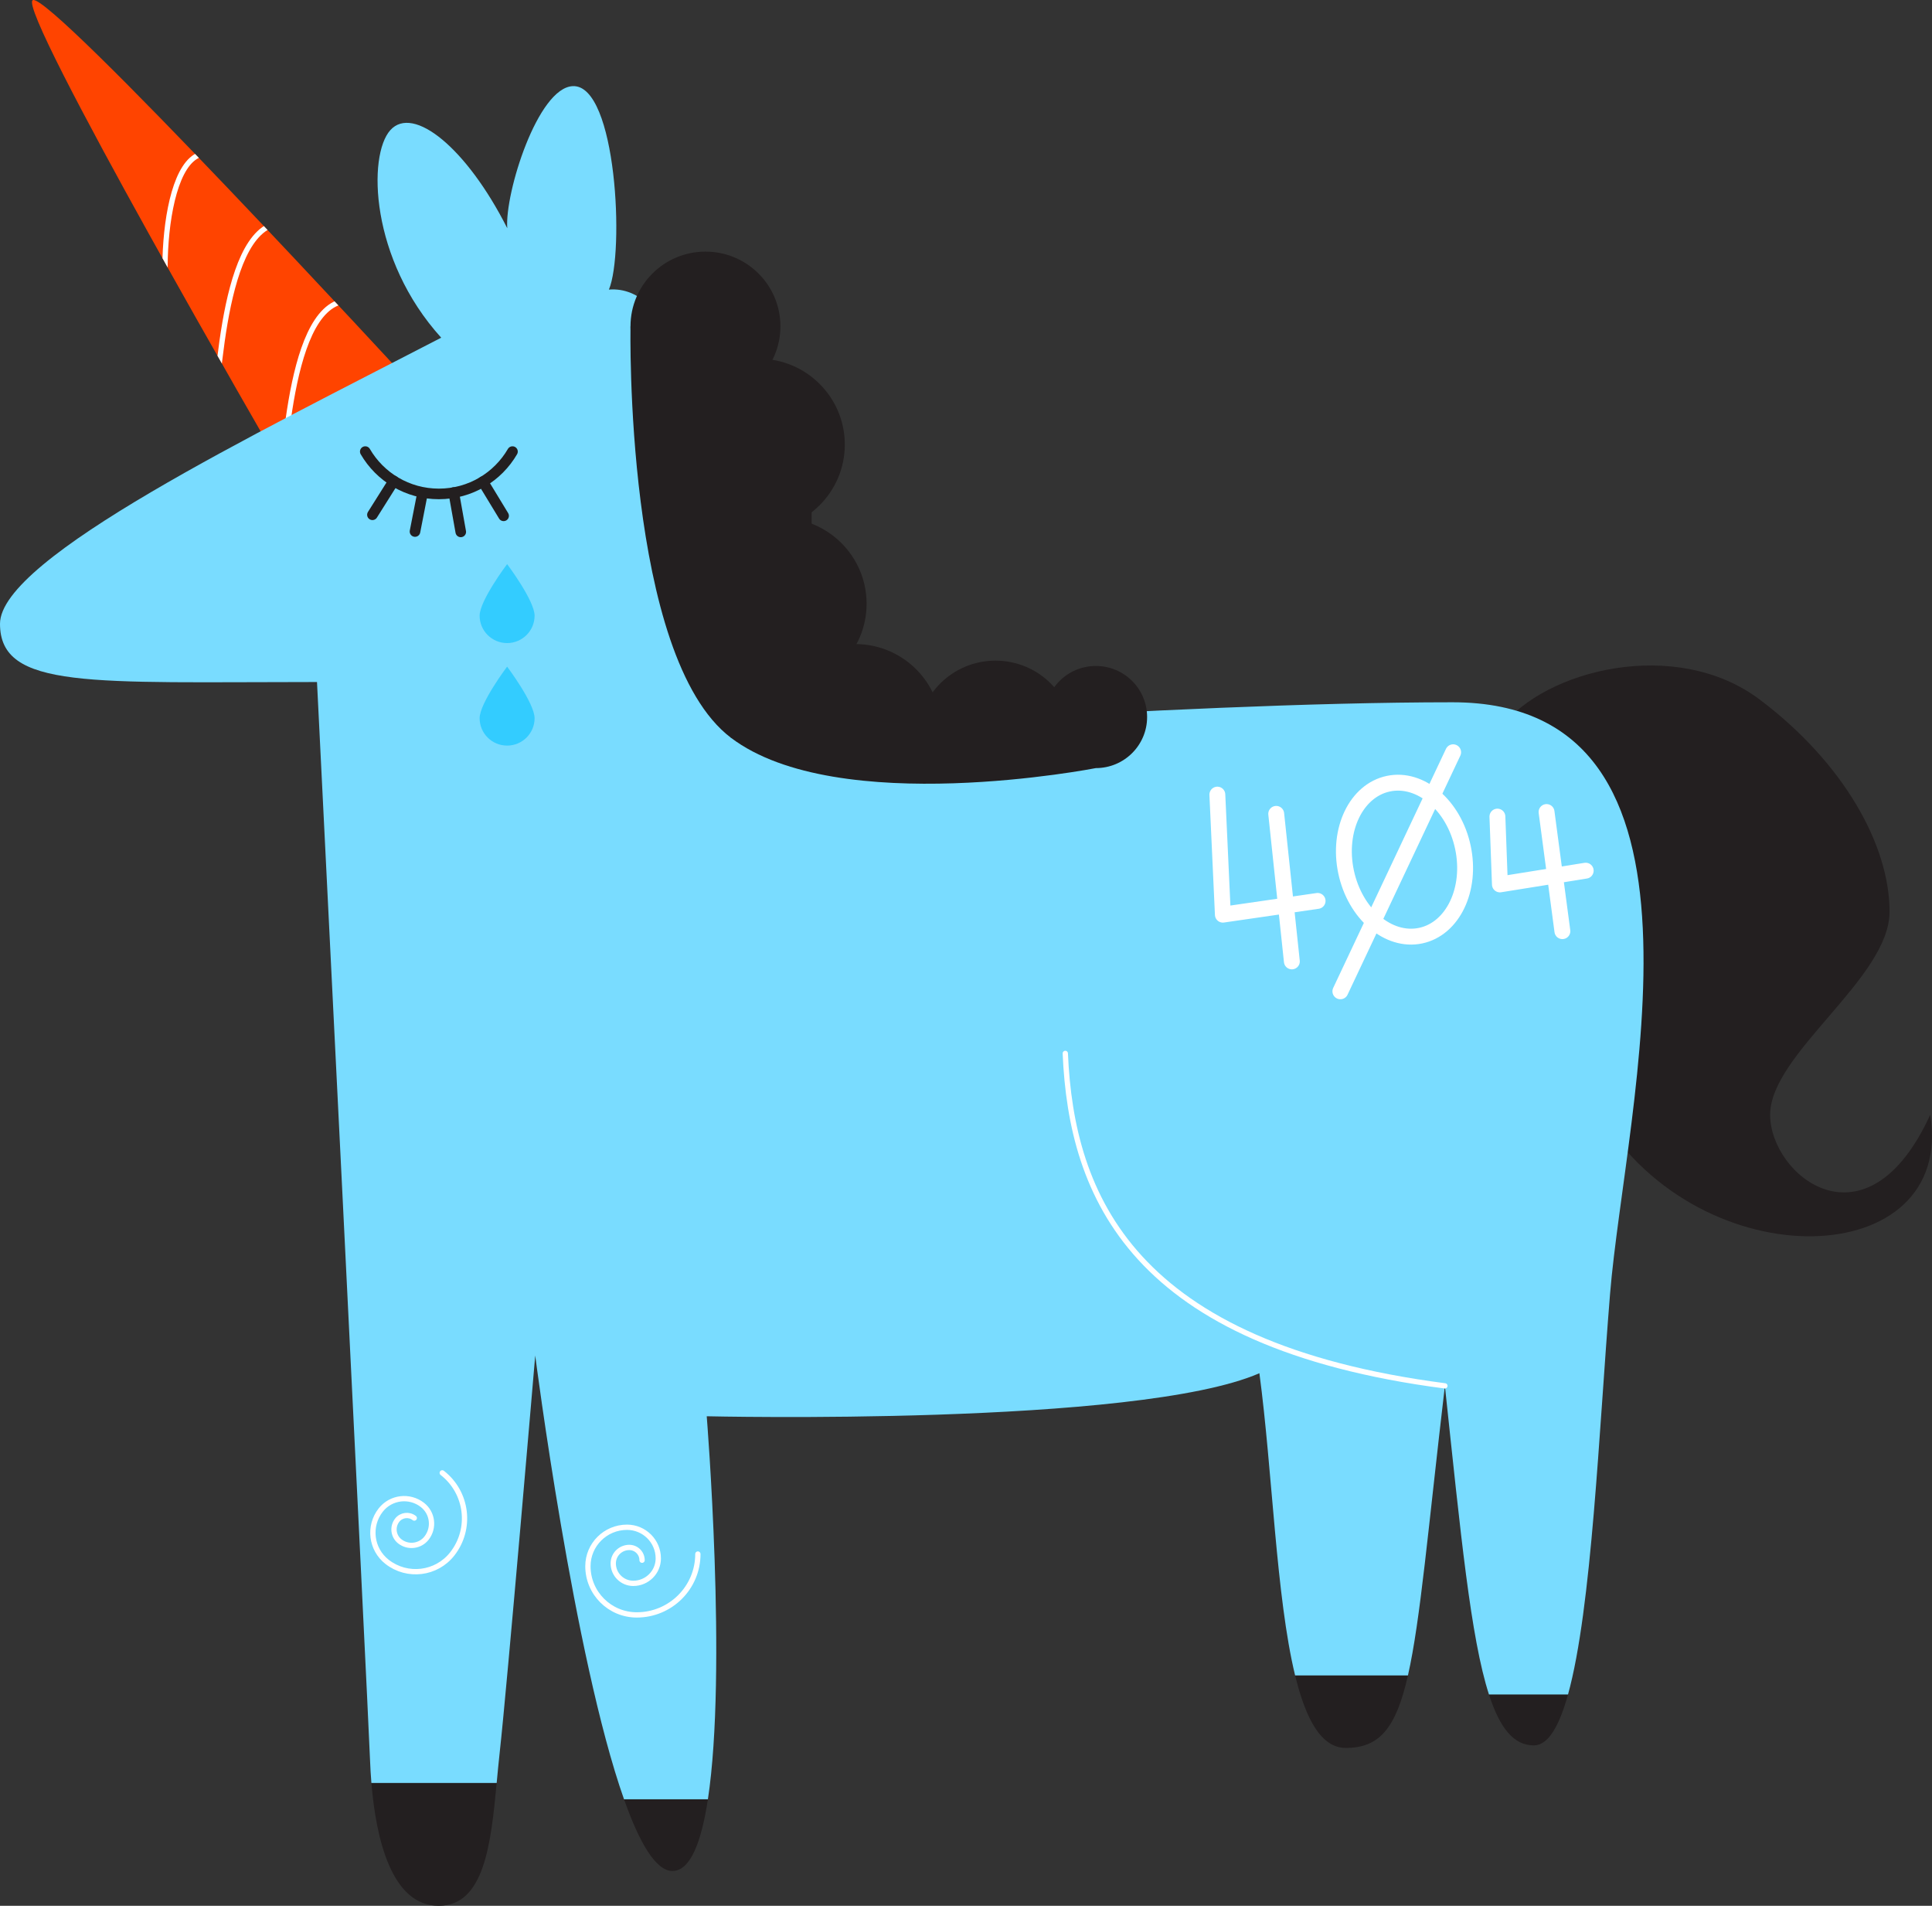 <?xml version="1.0" encoding="utf-8"?>
<!-- Generator: Adobe Illustrator 15.1.0, SVG Export Plug-In . SVG Version: 6.00 Build 0)  -->
<!DOCTYPE svg PUBLIC "-//W3C//DTD SVG 1.1//EN" "http://www.w3.org/Graphics/SVG/1.1/DTD/svg11.dtd">
<svg version="1.1" id="Layer_1" xmlns="http://www.w3.org/2000/svg" xmlns:xlink="http://www.w3.org/1999/xlink" x="0px" y="0px"
	 width="365px" height="360px" viewBox="0 0 365 360" enable-background="new 0 0 365 360" xml:space="preserve">
<rect x="0" y="0" width="365" height="360" fill="#333333" stroke="none"/>
<g>
	<path fill="#FF4400" d="M77.333,72.108c0,0-67.858-73.63-71.133-72.084s46.2,86.94,46.2,86.94"/>
	<g>
		<defs>
			<path id="SVGID_1_" d="M77.333,72.108c0,0-67.858-73.63-71.133-72.084s46.2,86.94,46.2,86.94"/>
		</defs>
		<clipPath id="SVGID_2_">
			<use xlink:href="#SVGID_1_"  overflow="visible"/>
		</clipPath>
		<path clip-path="url(#SVGID_2_)" fill="none" stroke="#FFFFFF" stroke-miterlimit="10" d="M32.484,61.637
			c-3.026-8.104-1.415-41.471,11.228-30.429"/>
		<path clip-path="url(#SVGID_2_)" fill="none" stroke="#FFFFFF" stroke-miterlimit="10" d="M40.387,77.942
			c1.248-8.557,2.409-42.986,17.463-34.461"/>
		<path clip-path="url(#SVGID_2_)" fill="none" stroke="#FFFFFF" stroke-miterlimit="10" d="M52.897,92.625
			c1.248-8.558,2.411-42.987,17.464-34.461"/>
	</g>
	<path fill="#231F20" d="M283.536,137.439c8.303-10.925,33.123-17.216,48.965-5.26s24.482,27.474,24.482,40.041
		c0,12.567-22.562,26.827-22.562,38.349c0,11.522,18.242,26.259,30.244,0c4.8,29.696-43.205,31.52-62.408,0
		C283.055,179.048,281.021,140.749,283.536,137.439z"/>
	<g>
		<path fill="#231F20" d="M254.252,330.177c6.354,0,9.477-3.695,11.744-13.702h-21.318
			C246.688,324.744,249.602,330.177,254.252,330.177z"/>
		<path fill="#231F20" d="M289.776,329.698c2.714,0,4.801-3.633,6.46-9.622H281.3C283.365,326.475,285.998,329.698,289.776,329.698z
			"/>
		<path fill="#231F20" d="M127.039,353.421c3.376,0,5.464-5.422,6.7-13.539h-15.844
			C120.792,348.072,123.889,353.421,127.039,353.421z"/>
		<path fill="#231F20" d="M82.874,360c8.641,0,9.875-11.723,10.959-23.205H70.166C71.044,347.426,74.008,360,82.874,360z"/>
		<path fill="#79DCFF" d="M274.414,132.657c-53.285,0-136.333,6.695-136.333,6.695s0.48-86.563-23.043-84.65
			c2.968-7.052,1.439-38.711-6.792-38.432c-6.651,0.225-12.914,20.265-12.41,26.844C88.154,27.919,78.073,19.79,73.752,24.572
			c-4.32,4.782-3.839,24.391,9.602,39.216C48.311,81.961,0,105.397,0,117.831c0,12.436,17.164,11,59.889,11
			c0,0,9.595,192.564,10.024,203.737c0.051,1.347,0.133,2.769,0.253,4.227h23.667c0.18-1.913,0.356-3.818,0.561-5.662
			c1.441-12.912,6.721-75.085,6.721-75.085s7.318,57.08,16.779,83.834h15.844c3.681-24.196-0.221-72.356-0.221-72.356
			s81.37,1.914,104.413-8.13c2.462,18.401,3.153,42.294,6.747,57.08h21.318c2.361-10.403,3.797-27.629,6.979-54.689
			c3.001,28.108,4.877,47.617,8.325,58.291h14.937c4.501-16.257,5.838-49.91,7.941-75.661
			C307.058,209.177,327.699,132.657,274.414,132.657z"/>
	</g>
	<ellipse fill="#231F20" cx="133.278" cy="61.637" rx="14.162" ry="14.108"/>
	<ellipse fill="#231F20" cx="143.321" cy="83.979" rx="16.282" ry="16.221"/>
	<ellipse fill="#231F20" cx="147.439" cy="114.045" rx="16.281" ry="16.221"/>
	<path fill="#231F20" d="M145.276,137.88c0-8.959,7.289-16.22,16.281-16.22s16.282,7.261,16.282,16.22"/>
	<path fill="#231F20" d="M173.327,139.479c0-8.111,6.601-14.687,14.741-14.687c8.144,0,14.744,6.575,14.744,14.687"/>
	<ellipse fill="#231F20" cx="207.032" cy="135.445" rx="9.684" ry="9.646"/>
	<path fill="#231F20" d="M207.031,145.091c0,0-48.789,9.567-68.951-5.739c-20.162-15.305-18.964-77.715-18.964-77.715l26.16,55.716
		l21.127,14.396h22.726L207.031,145.091z"/>
	<rect x="127.039" y="83.979" fill="#231F20" width="26.299" height="26.2"/>
	<rect x="121.989" y="67.758" fill="#231F20" width="13.98" height="13.926"/>
	<g>
		<path fill="none" stroke="#231F20" stroke-width="2" stroke-linecap="round" stroke-miterlimit="10" d="M96.82,85.302
			c-2.777,4.781-7.964,7.997-13.906,7.997s-11.129-3.216-13.906-7.997"/>
		
			<line fill="none" stroke="#231F20" stroke-width="2" stroke-linecap="round" stroke-miterlimit="10" x1="74.385" y1="90.847" x2="70.361" y2="97.239"/>
		
			<line fill="none" stroke="#231F20" stroke-width="2" stroke-linecap="round" stroke-miterlimit="10" x1="79.791" y1="93.299" x2="78.403" y2="100.403"/>
		
			<line fill="none" stroke="#231F20" stroke-width="2" stroke-linecap="round" stroke-miterlimit="10" x1="85.724" y1="93.046" x2="87.049" y2="100.473"/>
		
			<line fill="none" stroke="#231F20" stroke-width="2" stroke-linecap="round" stroke-miterlimit="10" x1="91.223" y1="90.984" x2="95.144" y2="97.438"/>
	</g>
	<path fill="none" stroke="#FFFFFF" stroke-linecap="round" stroke-miterlimit="10" d="M201.26,198.986
		c1.159,27.026,12.679,55.111,71.715,62.799"/>
	<path fill="none" stroke="#FFFFFF" stroke-linecap="round" stroke-miterlimit="10" d="M131.844,293.552
		c0,6.35-5.167,11.498-11.542,11.498c-5.099,0-9.232-4.12-9.232-9.199c0-4.063,3.307-7.357,7.387-7.357
		c3.263,0,5.909,2.635,5.909,5.886c0,2.602-2.118,4.709-4.728,4.709c-2.089,0-3.783-1.687-3.783-3.768
		c0-1.665,1.355-3.014,3.027-3.014c1.336,0,2.42,1.08,2.42,2.412"/>
	<path fill="none" stroke="#FFFFFF" stroke-linecap="round" stroke-miterlimit="10" d="M83.551,278.22
		c4.767,3.709,5.611,10.566,1.887,15.314c-2.978,3.798-8.482,4.472-12.297,1.504c-3.05-2.374-3.591-6.762-1.208-9.802
		c1.907-2.43,5.431-2.862,7.872-0.962c1.951,1.521,2.297,4.33,0.774,6.274c-1.223,1.555-3.479,1.831-5.04,0.615
		c-1.248-0.972-1.469-2.77-0.496-4.014c0.784-0.996,2.228-1.172,3.225-0.395"/>
	<g>
		<g>
			
				<polyline fill="none" stroke="#FFFFFF" stroke-width="3" stroke-linecap="round" stroke-linejoin="round" stroke-miterlimit="10" points="
				229.986,150.1 231.029,172.776 248.926,170.179 			"/>
			
				<line fill="none" stroke="#FFFFFF" stroke-width="3" stroke-linecap="round" stroke-miterlimit="10" x1="241.107" y1="153.735" x2="244.062" y2="181.604"/>
		</g>
		<g>
			
				<polyline fill="none" stroke="#FFFFFF" stroke-width="3" stroke-linecap="round" stroke-linejoin="round" stroke-miterlimit="10" points="
				282.896,154.254 283.368,167.063 299.576,164.467 			"/>
			
				<line fill="none" stroke="#FFFFFF" stroke-width="3" stroke-linecap="round" stroke-miterlimit="10" x1="292.181" y1="153.389" x2="295.171" y2="175.892"/>
		</g>
		<g>
			<path fill="none" stroke="#FFFFFF" stroke-width="3" stroke-linecap="round" stroke-linejoin="round" stroke-miterlimit="10" d="
				M276.378,160.063c1.682,7.928-1.896,15.395-7.991,16.678c-6.094,1.282-12.397-4.104-14.08-12.031
				c-1.682-7.927,1.897-15.394,7.991-16.676C268.392,146.751,274.697,152.137,276.378,160.063z"/>
			
				<line fill="none" stroke="#FFFFFF" stroke-width="3" stroke-linecap="round" stroke-linejoin="round" stroke-miterlimit="10" x1="274.533" y1="142.099" x2="253.228" y2="187.255"/>
		</g>
	</g>
	<g>
		<path fill="#33CCFF" d="M100.996,116.301c0,2.856-2.324,5.172-5.191,5.172c-2.868,0-5.192-2.316-5.192-5.172
			c0-2.857,5.192-9.744,5.192-9.744S100.996,113.444,100.996,116.301z"/>
		<path fill="#33CCFF" d="M100.996,135.668c0,2.856-2.324,5.172-5.191,5.172c-2.868,0-5.192-2.316-5.192-5.172
			c0-2.857,5.192-9.744,5.192-9.744S100.996,132.811,100.996,135.668z"/>
	</g>
</g>
</svg>
